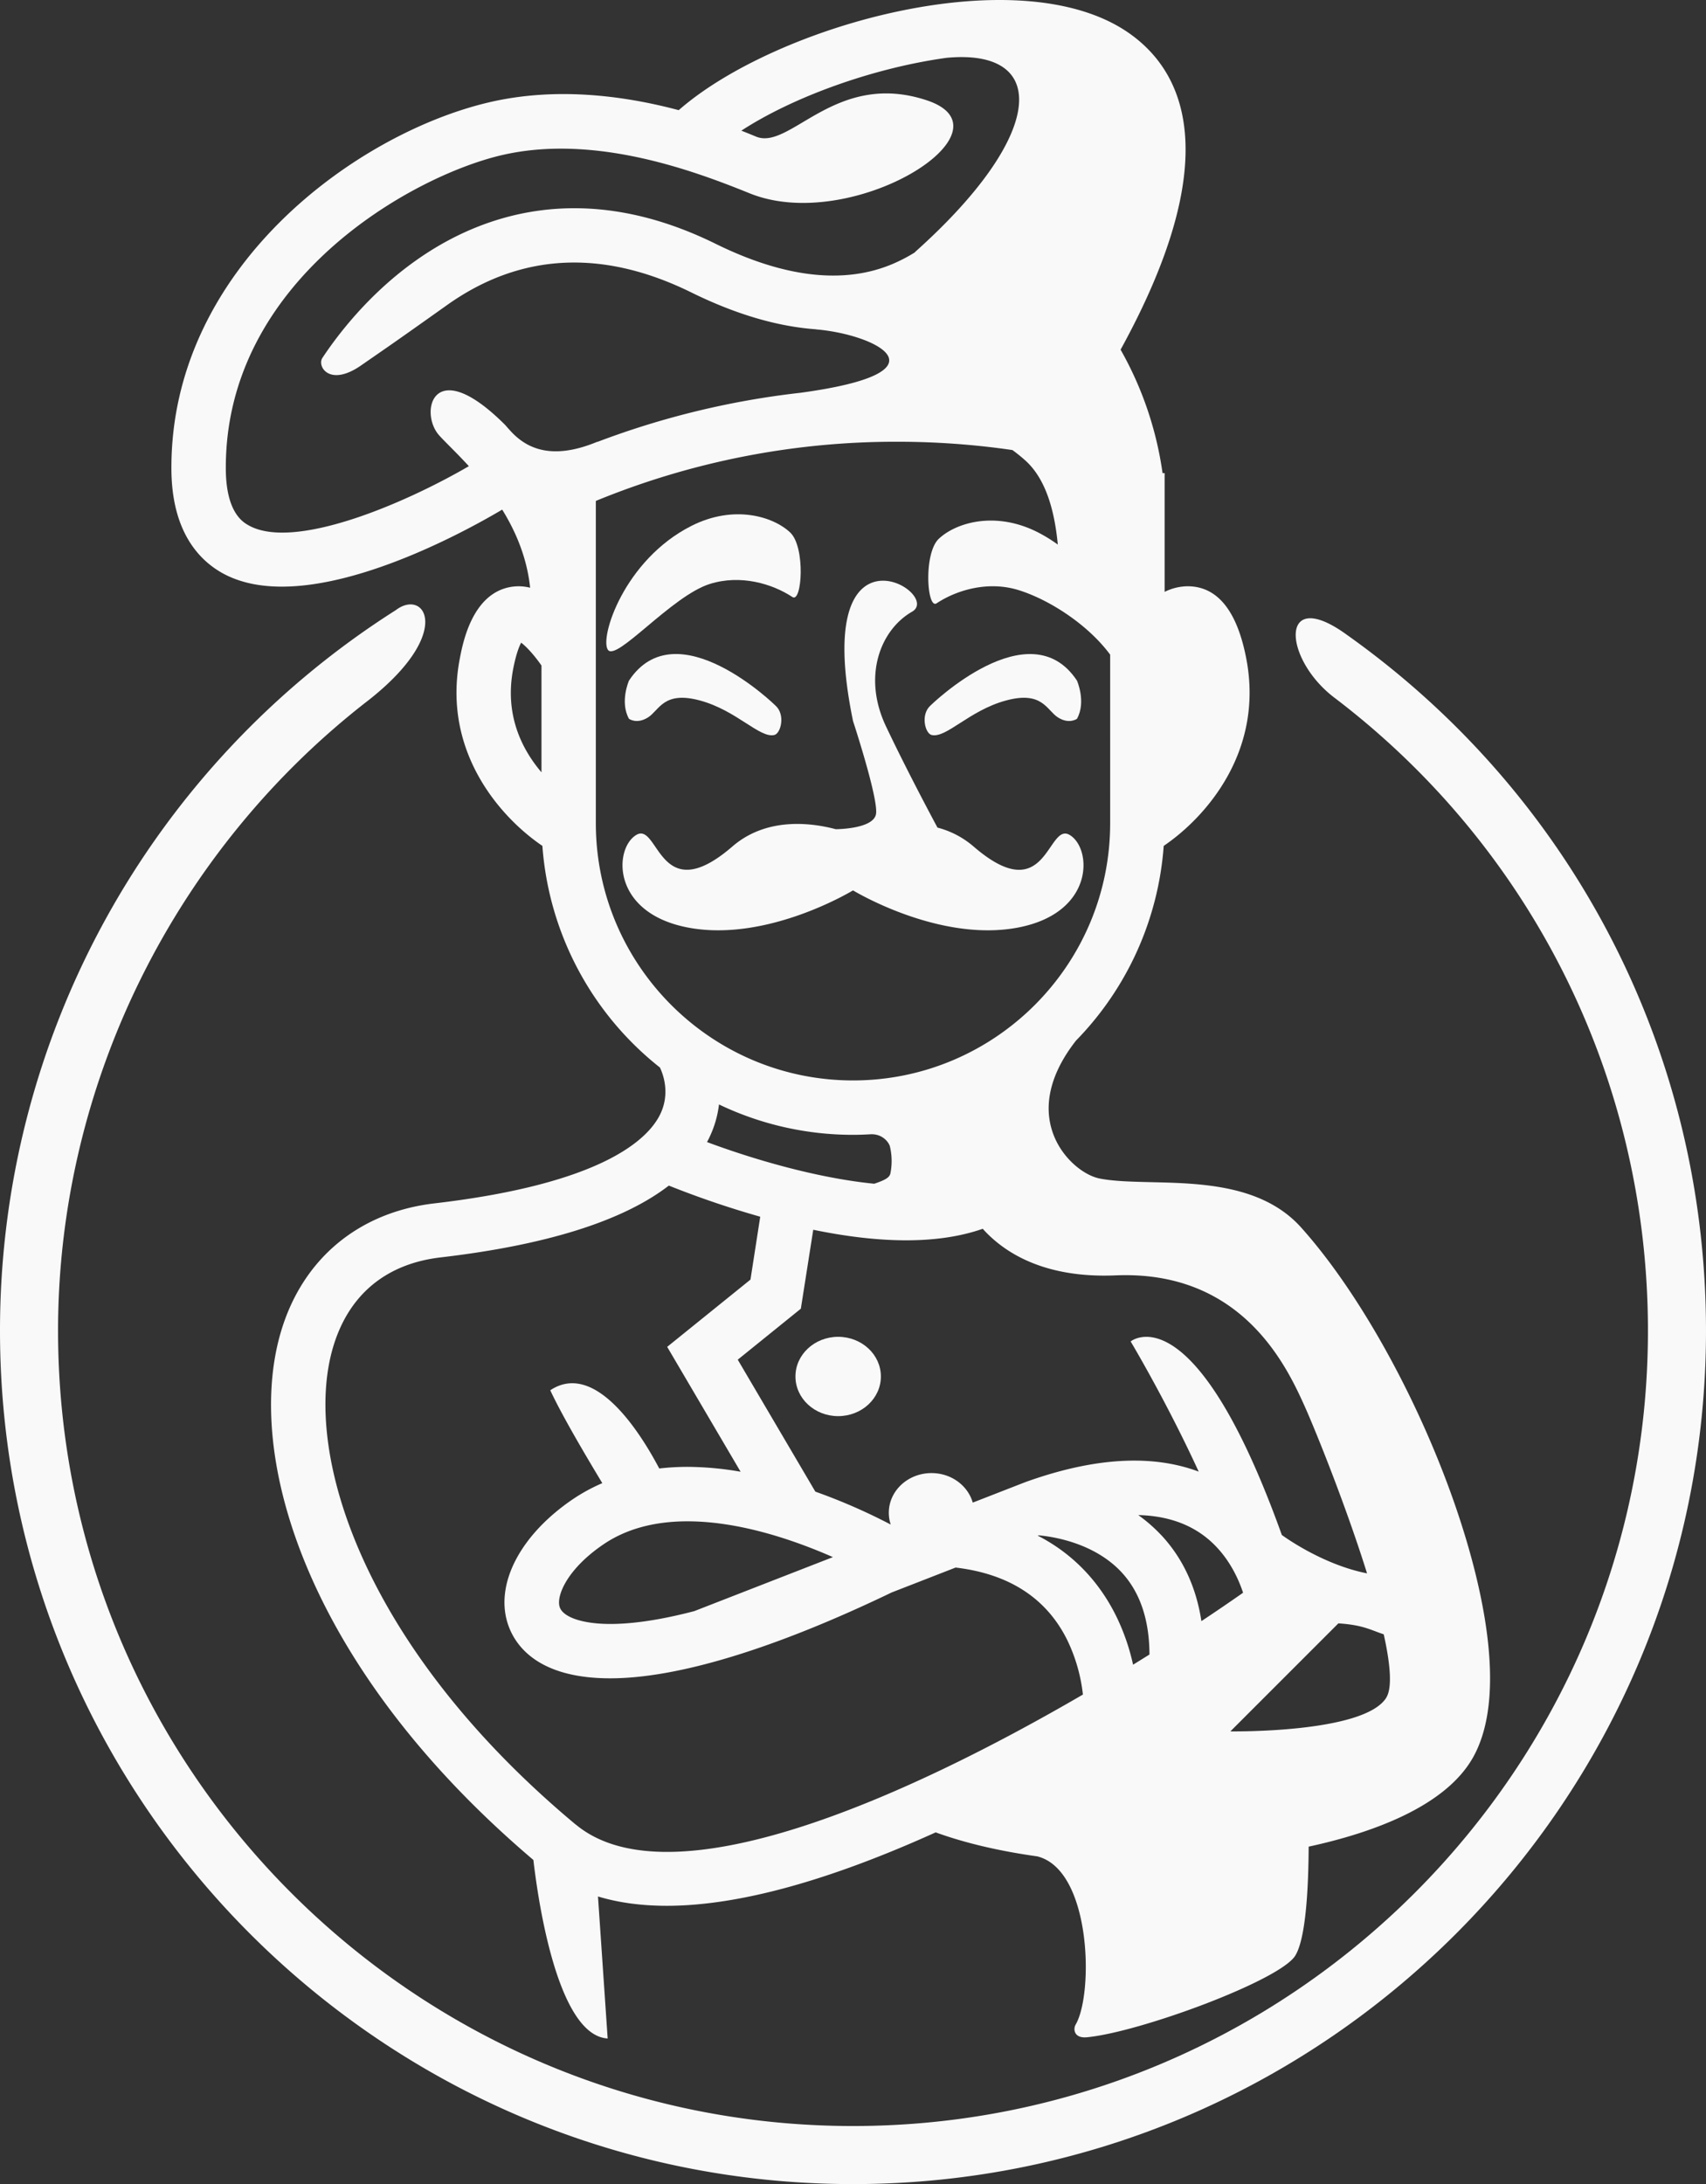 <svg xmlns="http://www.w3.org/2000/svg" viewBox="0 0 1048.76 1342.05">
  <rect x="0" y="0" width="1048.76" height="1342.05" fill="#333333" stroke="none"/>
  <g id="Layer_2" data-name="Layer 2">
    <g id="Layer_1-2" data-name="Layer 1">
      <g>
        <g>
          <path d="M657.62,513.08c-13.92-8.35-13.71,46.27-59.12,7.07a55.15,55.15,0,0,0-22.19-11.62c-4.6-8.57-19.6-36.77-31.69-62.29-14.46-30.52-3.53-59.12,16.06-70.37S498,314.5,524.38,443c0,0,15.74,47.88,14.14,57.2s-24.74,9.32-24.74,9.32h0c-14.85-3.95-42.38-7.65-63.52,10.6-45.42,39.2-45.2-15.42-59.12-7.07s-15.43,48.56,33,57.12,100.25-23.06,100.25-23.06,51.85,31.63,100.25,23.06S671.55,521.43,657.62,513.08Z" style="fill: #f9f9f9"/>
          <path d="M572.73,451.64c9,2.09,23.11-15.07,45.62-21.19s25.06,5.95,32,10.37,11.72.85,11.72.85c5.78-10.37,0-23.45,0-23.45-29.23-44.18-90.05,15.29-90.05,15.29C565.75,439.12,568.72,450.71,572.73,451.64Z" style="fill: #f9f9f9"/>
          <path d="M487.13,366.85c5.94,3.91,8.12-30.71-1.35-39.64-10.47-9.88-34.59-17.28-60.73-4.07-41.34,20.88-56.57,68.75-51.34,76.15s39.15-33.08,62.65-40.47C455.19,352.9,474.63,358.61,487.13,366.85Z" style="fill: #f9f9f9"/>
          <path d="M386.66,418.22s-5.77,13.08,0,23.45c0,0,4.75,3.56,11.72-.85s9.5-16.48,32-10.37S467,453.73,476,451.64c4-.93,7-12.52.68-18.13C476.71,433.51,415.88,374,386.66,418.22Z" style="fill: #f9f9f9"/>
          <path d="M892.87,920.18c-22.66-63.67-58.29-127.24-93-165.92C776.31,728,738.4,727.12,708,726.41c-12-.28-23.31-.54-31.9-2.23-9.65-1.88-22.95-12.11-28.6-27.32-6.55-17.61-1.7-37.49,14-57.48l0,0a190.85,190.85,0,0,0,53.89-119.61c25.94-17.61,61.6-58,50.82-114.75-5.64-29.71-17.81-44.78-36.17-44.78a32.3,32.3,0,0,0-14.09,3.45V290.72h-1.27a214.09,214.09,0,0,0-25.8-75.86C753.45,97.36,728,44.42,694.53,20.69c-67-47.54-217.74-5.21-277.29,47-34.55-9.19-75.95-14.29-116.46-4.84-81.48,19-196,101.52-195.41,225.43.17,38.53,17.17,56,31.4,63.91,10.61,5.87,23.1,8.28,36.47,8.28,51.54,0,116.11-35.84,135.48-47.33,8.4,13.55,15.24,29.62,17.18,48a28.69,28.69,0,0,0-12-.47c-23.67,4.15-29.41,34.41-31.3,44.35-10.78,56.74,24.88,97.14,50.83,114.75a191.25,191.25,0,0,0,72.27,136.19c2.11,4.46,6.31,16.13.12,28.81-7.45,15.23-35.38,42.6-138.73,54.66-46.68,5.45-81.06,34.13-94.32,78.68-23,77.15,16.32,207,155.13,324.78,2.06,17.81,13.56,107.75,45.66,109.69l-5.95-87.26q18.88,5.71,42.2,5.73c43.68,0,99-15.1,165.4-45.12,18,6.55,39.22,11.51,62.37,14.73h0c33.37,8.16,34.81,84.43,23.67,103.39-1.59,2.7-1.08,8.56,7,7.78,32.6-3.16,118.53-34.88,128-50.13,6.52-10.53,8.12-41.5,8.25-67,38.78-8.41,84.35-24.58,101.28-55.24C928.92,1037.45,907.63,961.63,892.87,920.18ZM686.81,994.36c-8.33-17.4-23-37.45-48.85-50.76l.49-.19c8.41.73,33.95,4.43,50.93,22.59,11.4,12.22,17.19,29.24,17.25,50.65-3.31,2.06-6.66,4.15-10.08,6.25A132.43,132.43,0,0,0,686.81,994.36Zm-260-4.38c-22.9,6-39.64,7.89-51.59,7.89-17,0-29.23-4.13-31.19-10.52-2.13-6.92,4.83-23.41,27-38.43,13.79-9.37,31.14-14.12,51.55-14.12,32.29,0,65.92,11.66,89.46,22ZM315.44,411.23c1.71-9,3.64-13.87,4.93-16.33,3.46,2.57,8.49,8.22,12.5,14.06v65.6C320.87,460.47,310.11,439.31,315.44,411.23Zm398.36,532a94.06,94.06,0,0,0-14.06-12.27c13.62.33,25.44,3.43,35.35,9.34,17.43,10.37,25.56,27.71,29.09,38.38-7.69,5.39-16.29,11.27-25.62,17.45C735.35,975.12,727.07,957.4,713.8,943.19Zm138.33,100.08c-13.91,21.85-95.76,20.56-95.76,20.56l66.39-66.37c15.06,1,19.38,3.89,27.89,6.74C854.74,1022.63,856,1037.19,852.13,1043.27ZM524.38,663.89c-87.17,0-158.09-70.92-158.09-158.09v-198A485,485,0,0,1,551.8,271.44a490.7,490.7,0,0,1,70.59,5.1,99.56,99.56,0,0,1,8,6.47c13.1,11.82,18.05,32.23,19.89,51.61A94.39,94.39,0,0,0,637.85,327c-26.14-13.2-50.27-5.8-60.73,4.08-9.47,8.93-7.29,43.54-1.35,39.64,12.49-8.25,31.94-14,50.76-8,18.56,5.84,42.23,21,55.94,39.54h0V505.8C682.48,593,611.55,663.89,524.38,663.89ZM442,678.65a190.54,190.54,0,0,0,82.4,18.66c3.75,0,7.46-.14,11.16-.36v0c7.48-.12,11.11,5.51,11.54,7.6a38.82,38.82,0,0,1,.33,16.17c-.42,2.48-2.31,4.08-10,6.65-36-3.58-75.48-15.42-102.8-25.61.57-1,1.12-2.1,1.62-3.18A64.15,64.15,0,0,0,442,678.65Zm57.94,77c.89.17,1.78.37,2.68.54,20.79,4.13,38.81,5.94,54.45,5.94,19,0,34.49-2.68,47.07-7.08,12.71,14.16,37.12,30.49,81.57,28.63C762.8,780.42,790.44,838.26,802,864c6.37,14.14,25.13,60.4,38.39,102.78C812.18,961.22,788,943.19,788,943.19h0c-54.16-150.86-92.94-118.92-92.94-118.92.36.59,22,36.79,41.84,80-28.85-10.83-64.66-8.68-106.8,6.53L598,923.3c-3-10.43-13.18-18.14-25.34-18.14-14.51,0-26.26,10.91-26.26,24.38a22.76,22.76,0,0,0,1.18,7.25,361.84,361.84,0,0,0-46.35-20.23l-47.7-81.08,38.79-31.33Zm-187.18-492c-.76-.88-1.51-1.74-2.25-2.57-44.46-44.41-53-7.56-40.59,6.37,3.79,4.25,10.65,10.63,18.31,19C247.39,310.18,180.6,338.22,153,322.9c-3.48-1.92-14.06-7.79-14.18-34.82-.52-115.61,114-179.77,169.58-192.73,57.5-13.41,119.33,10.06,152.53,23.47C523.74,144.19,626,80.25,569.68,61.62s-83.93,31.12-105,22.28c-2.84-1.18-5.83-2.39-8.94-3.61,31.71-20.65,80.63-38.44,126.08-44.75,63.36-6,61.47,47.18-19.36,119.37v.14a99.75,99.75,0,0,1-14.06,7.29c-29.81,12.47-66.34,8.24-108.55-12.57C357,109,293.86,132.92,255.46,160.22,226.16,181,207,206.63,198.19,219.93c-3.41,5.17,4.38,18.09,23.82,4.59,17.3-12,18.3-12.54,52.81-37.06,45.07-32.05,95.63-34.64,150.27-7.71q40.68,20,76.58,22.6l.14.06c36.28,3.05,83.83,26.19-9.57,38.92h.06a514.22,514.22,0,0,0-125,30.19.76.76,0,0,0,0-.11C337.05,284,321.81,274.09,312.74,263.58Zm41.14,857.47C223.74,1012.6,185.37,892.92,204.81,827.62c9.54-32,32.42-51.09,66.16-55,65.08-7.59,112-22.38,140.19-44.11a573.48,573.48,0,0,0,56.19,19.12l-6,38.64L410.15,827.6l45.13,76.73a194.79,194.79,0,0,0-32.77-3,155.84,155.84,0,0,0-17.24,1c-11.13-21.12-39.21-66.51-67-48.06,7.48,16,22,40.49,32,57.08a109,109,0,0,0-18.15,9.89c-31.9,21.65-47.67,51.44-40.15,75.9,3.92,12.74,17.33,34.13,63.14,34.13h0c41.58,0,101.26-18.23,173.05-52.76l39.29-15.3c32.8,3.85,55.9,18.79,68.64,44.55a103,103,0,0,1,9.63,33.49C555.81,1105.21,411.77,1169.29,353.88,1121.05Z" style="fill: #f9f9f9"/>
          <path d="M515.26,870.17c14.49,0,26.26-10.91,26.26-24.37s-11.77-24.37-26.26-24.37S489,832.34,489,845.8,500.76,870.17,515.26,870.17Z" style="fill: #f9f9f9"/>
        </g>
        <path d="M524.38,1342.05C235.23,1342.05,0,1106.82,0,817.68A524.06,524.06,0,0,1,243.3,374.92c17.88-13.63,35.94,13.77-16.47,55.12C107.72,521.89,35.69,665.75,35.69,817.68c0,269.47,219.22,488.69,488.69,488.69s488.69-219.22,488.69-488.69c0-154.31-71.38-296.85-192.89-389.08-31.64-24.09-33.87-68.7,7.66-38.64,138.85,98.45,220.92,256.32,220.92,427.72C1048.76,1106.82,813.53,1342.05,524.38,1342.05Z" style="fill: #f9f9f9"/>
      </g>
    </g>
  </g>
</svg>
